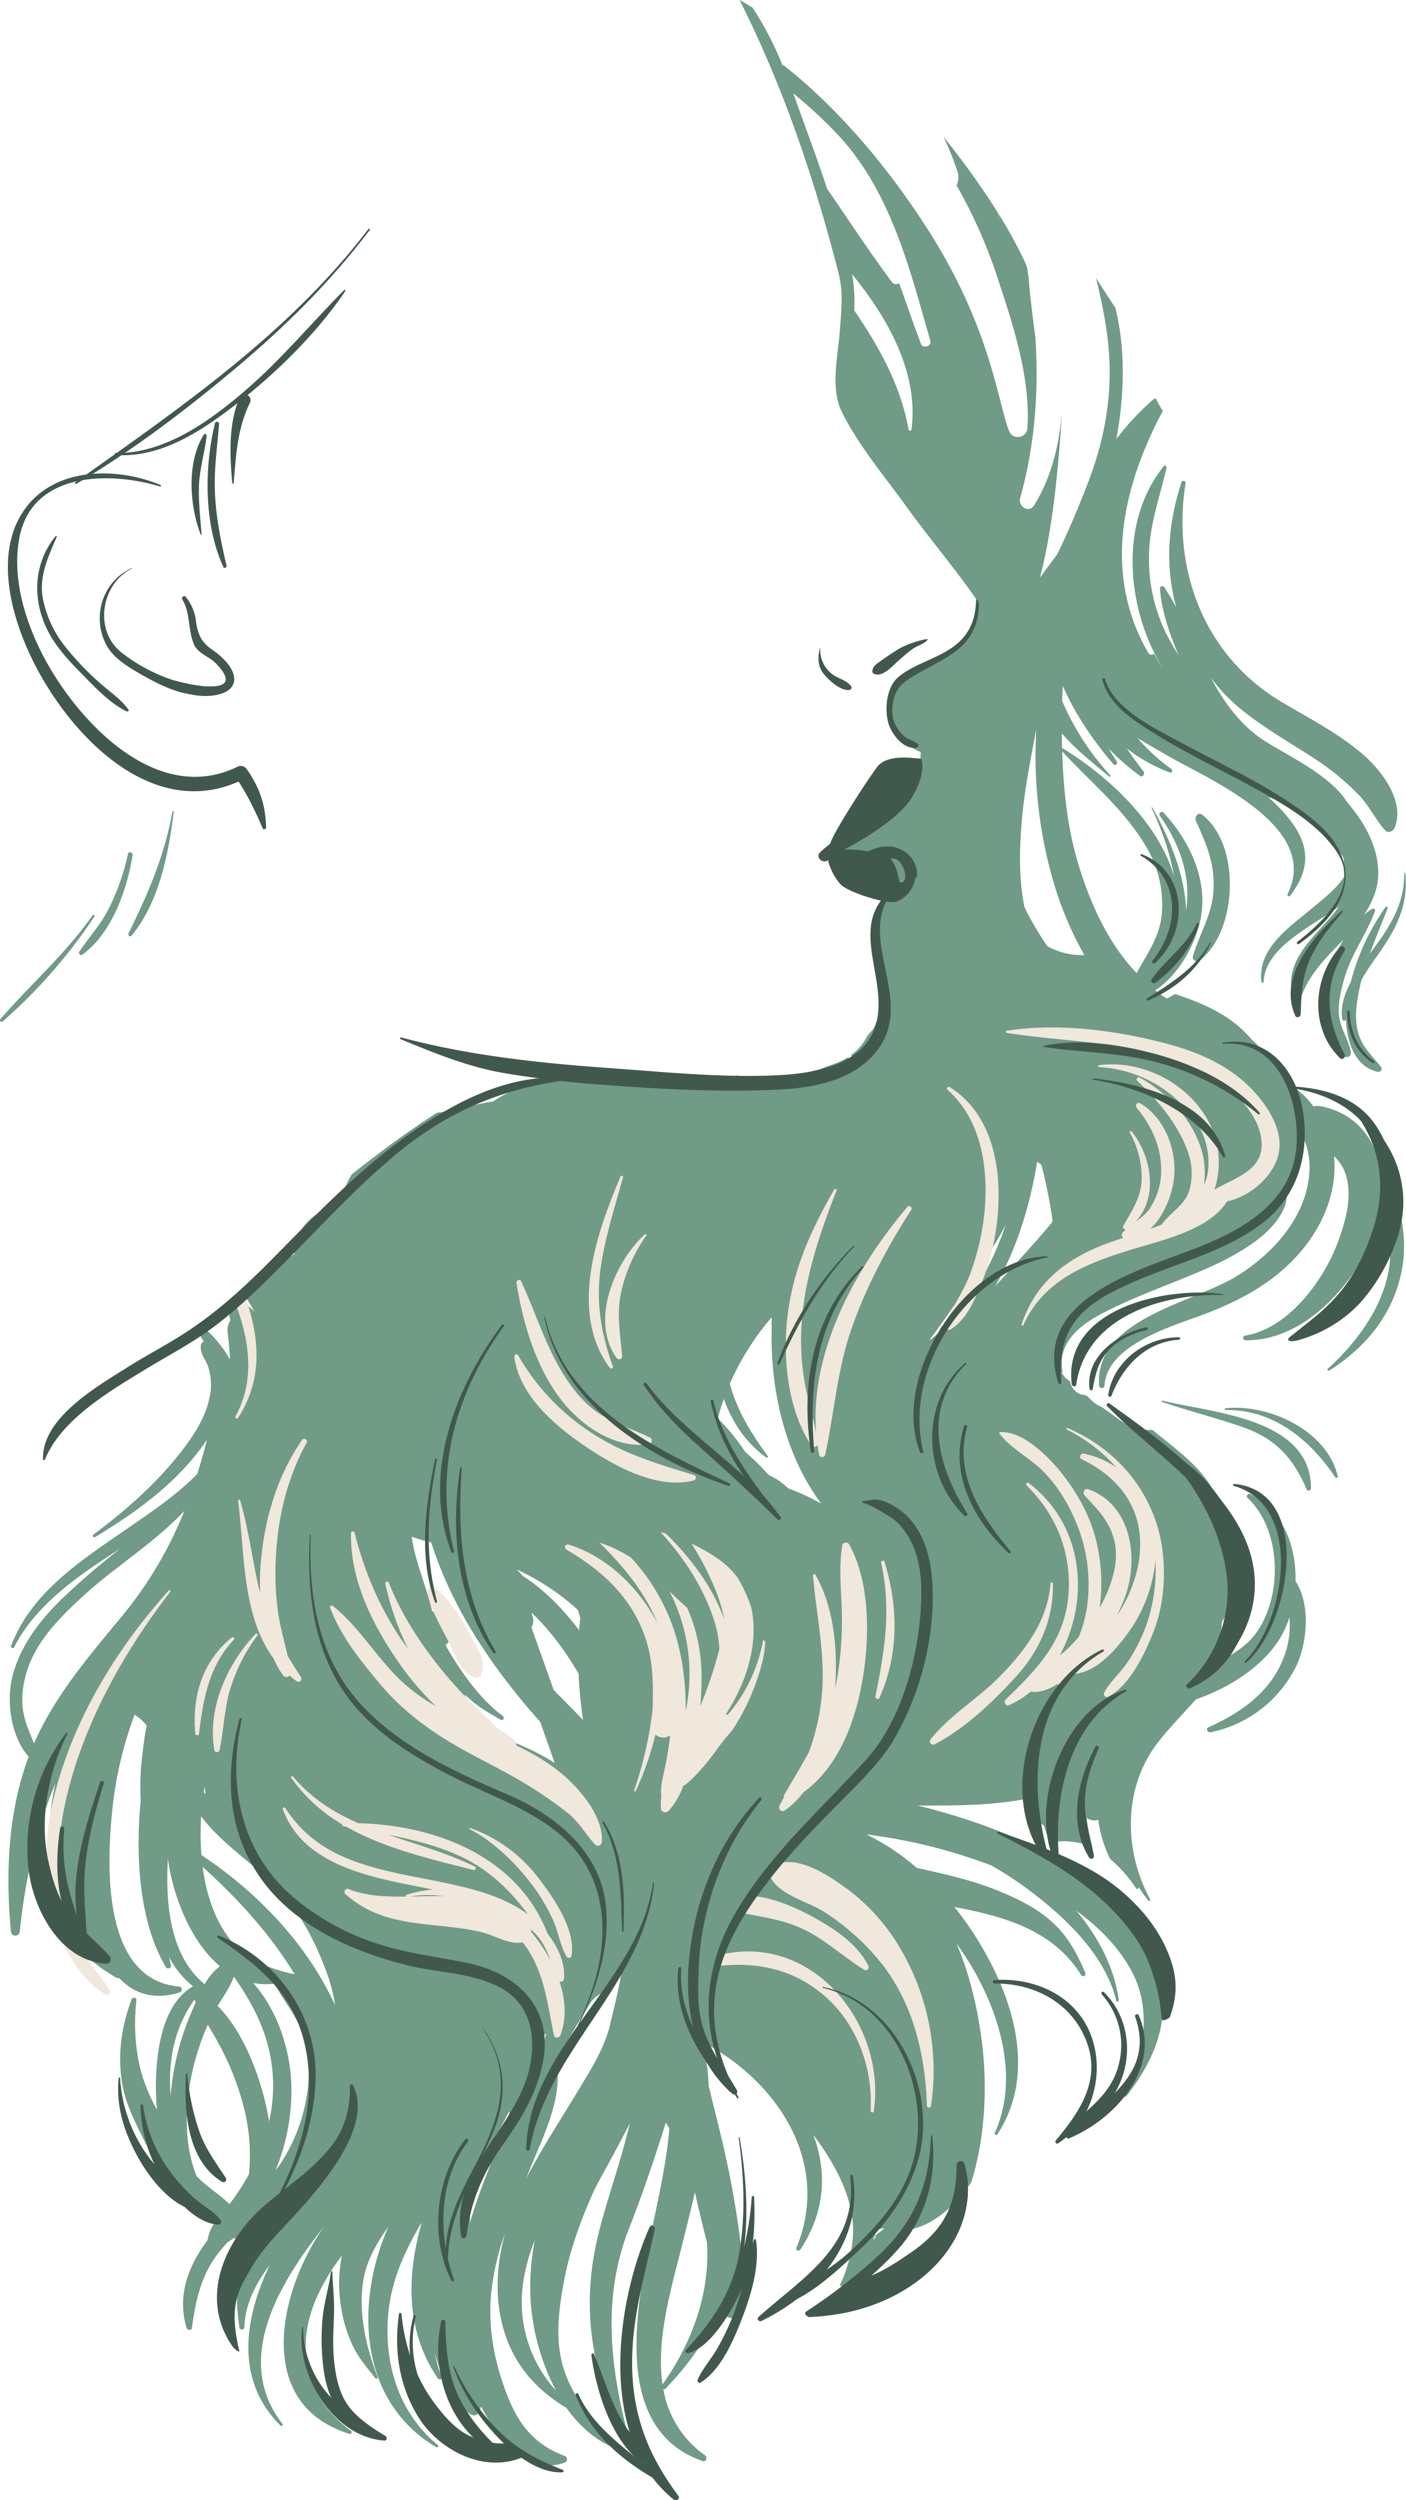 <svg xmlns="http://www.w3.org/2000/svg" width="607.63" height="1080" viewBox="0 0 607.63 1080"><g id="Слой_2" data-name="Слой 2"><g id="girl_61248647"><g id="girl_61248647-2" data-name="girl_61248647"><path d="M323.16 935.06c.13.0.15-.21.0-.21S323 935.06 323.16 935.06z" fill="#709b86"/><path d="M56.85 404.18c12-14.55 16-35.36 18.24-53.54.0-.32-.51-.4-.56-.08-3.45 19.16-10.48 35.3-19 52.62C55.18 404 56.22 404.94 56.85 404.18z" fill="#709b86"/><path d="M35.57 412.38c12.76-9.21 19.34-28.05 21.72-42.92.22-1.33-1.76-1.93-2-.57a97.64 97.64.0 0 1-8.51 24c-3.37 6.67-8.43 12-12.49 18.16C33.74 411.84 34.78 413 35.57 412.38z" fill="#709b86"/><path d="M40.8 395.9c.35-.52-.48-1-.83-.49C28.38 412 13.34 425 .19 440.19a.68.68.0 0 0 1 1A226.9 226.9.0 0 0 40.8 395.9z" fill="#709b86"/><path d="M521.14 577.81a.09.09.0 0 0 0 .18A.09.09.0 0 0 521.14 577.81z" fill="#709b86"/><path d="M515.56 413c-.55 1.92 1.71 2.82 3.05 1.77 16.37-12.82 17.71-50.1.88-62.88-1.75-1.33-3.39 1.12-2.68 2.68 4.78 10.5 8.33 18.64 7.59 30.49C523.76 395.29 518.3 403.48 515.56 413z" fill="#709b86"/><path d="M591.94 412.11c2.42-6.7 5.26-13.3 7.76-19.84.22-.57-.63-.84-.94-.39a98.33 98.33.0 0 0-15 32.35c-2.67 5-4.44 10.29-3.74 15.77a.9.9.0 0 0 1.68.43c.39 9.69 3.89 20.36 13.68 22.53a1.36 1.36.0 0 0 1.32-2.26c-4.23-5.3-8.35-8.67-10-15.66-1.51-6.61-.15-13.89 1.35-20.35.11-.49.25-1 .38-1.46 2.8-5.11 6.45-9.75 9.67-14.6 6.54-9.87 10.43-19.32 9.24-31.31.0-.29-.48-.3-.47.0.13 13.89-6.94 24-14.87 34.61z" fill="#709b86"/><path d="M502.41 605a.3.3.0 0 0-.16.57c11.54 3.94 23.39 6.88 34.88 10.9 14.28 5 21.76 13.35 27.6 26.92.41.94 1.84.42 1.84-.5C566.58 612.29 523.25 610.29 502.41 605z" fill="#709b86"/><path d="M529.68 608.28c-.49.05-.51.8.0.79 20.64-.32 36.4 12.76 47.36 29a.59.59.0 0 0 1.08-.45C573.44 617.81 548.36 606.39 529.68 608.28z" fill="#709b86"/><path d="M603.82 519.75a64.41 64.41.0 0 0-7.46-16.21c-2.7-12.23-10.6-22.56-25.23-25.66a7.77 7.77.0 0 0-3.5.07c-3.06-4.19-6.77-7.68-10.91-9.46-3.92-7.35-9.76-13.88-15.8-19.51-1.29-1.45-2.59-2.79-3.81-4-8-7.59-18.41-12-28.7-15.41l-.67-.21q-1.68 1.06-3.48 2a57.12 57.12.0 0 1-5-3.58C509.67 421 517 407.22 519 396.2c3-16.64-5.14-33.32-16.17-45.18-.79-.85-2.3.28-1.62 1.25 8.45 12.05 13.71 26.16 11.37 40.93-.43-15.65-7.76-32.41-14.64-44.45a.17.17.0 0 0-.29.16c4.41 9.53 8 19.4 9.73 29.75a58.36 58.36.0 0 0-2.87-8c-8.82-19.59-27.19-36.35-45.18-47.39a.57.57.0 0 0-.35-.07c0-.23.0-.46.0-.69-.05-1.9-.08-3.8-.11-5.72 6 6.92 13.28 12.6 20.45 18.63a.37.37.0 0 0 .52-.53 113.05 113.05.0 0 1-20.39-31.14c-.15-.34-.29-.68-.43-1 .08-2.12.19-4.25.34-6.37 5.39 12.35 13.13 23.54 21.84 33.76.69.81 2-.25 1.47-1.13-1.22-1.9-2.42-3.82-3.61-5.74a106.57 106.57.0 0 0 13.56 11.86c1.25.92 2.34-1 1.53-2-2.53-3.17-4.9-6.45-7.14-9.81a71.11 71.11.0 0 0 18.56 10.38c1 .35 1.38-1 .65-1.54a81 81 0 0 1-14.64-13.38c4.27 2.64 8.62 5.11 12.83 7.53 18.27 10.52 66.49 30.71 52.07 59.79a.69.69.0 0 0 1.19.7c7.73-10.24 8.86-19.67 1.26-30.64A64.34 64.34.0 0 0 548 344.31a25.8 25.8.0 0 0 6 1.35c4.66 3.85 9.37 8 14.68 11 2.83 4 7.18 7.19 10.12 11.07a25 25 0 0 1 1.91 3c0 .27.0.55.06.81.1 2.28-.11 4.75.18 7.07-3.37 5.36-9.08 9.68-13.64 13.51-9.7 8.14-24.12 17.49-22.13 32.08.07.55.89.38.92-.12.64-14.94 20.85-23.92 32.6-32.51-9.33 12.84-24.35 21.7-20 39.82a1.79 1.79.0 0 0 3.43.0c3.36-10.58 11.23-17.92 18.54-25.61a75.87 75.87.0 0 0-8.18 19.36c-2.6 9.64-3 28 9.1 31.42a1.8 1.8.0 0 0 2.19-2.18c-.91-4.85-3.76-9-4.8-13.88-1.26-5.89.48-12.19 2-17.83 2.91-10.46 9.6-19.08 13.26-29.14a.85.85.0 0 0-1.24-.95 29.13 29.13.0 0 0-3.54 2.59 37.7 37.7.0 0 0 5.15-10.72c3.3-11.41-1.74-23.79-8.43-32.9-1.24-1.69-2.62-3.45-4.1-5.22-2.82-4.51-7.5-8.63-12.68-12.31-1.11-.83-2.24-1.61-3.39-2.32-7.41-4.85-15.22-8.85-19.8-11.86C535.88 313 529 303.35 523.35 292.86A78.57 78.57.0 0 0 534.73 305c10.8 9.23 23.57 16.15 35.37 24A110.8 110.8.0 0 1 587 343.15c4.65 4.63 7.22 10.69 11.54 15.44 1.4 1.55 3.56.52 4.22-1.11 4.44-11-5.21-24-12.9-30.85C579.09 317 566 310.46 553.65 303.08c-32.94-19.67-47.26-56.7-41.3-94.18a.93.93.0 0 0-1.8-.5c-5.59 17.63-7.12 34.34-2.62 52.43.13.53.29 1.06.43 1.59-1.61-3-3.3-5.9-5.14-8.7-.52-.8-2-.57-1.92.52.68 9.75 4.2 19.64 8.05 28.84-1.92-3.06-3.72-6.19-5.36-9.43a72.66 72.66.0 0 1-7.42-33.73c.14-13.15 4.68-25.28 7.58-37.92.14-.62-.7-1.27-1.17-.68-16.06 20-16.47 48-8.19 71.21a94.94 94.94.0 0 0 7.72 16.22c-1.34-2.11-2.62-4.25-3.78-6.46a1.47 1.47.0 0 1-2.45-.24c-19.8-34-11.28-71.76 6.25-104.53a47.61 47.61.0 0 1-3-5.41 3.43 3.43.0 0 0-1.56.8 117.64 117.64.0 0 0-15.5 16.69c3.39-18.3 4.11-38.65-.49-56.72-.28-.43-.58-.85-.86-1.28-2.53-3.83-5-7.66-7.46-11.53 3.06 12.64 5.62 25.09 5.88 38.47.33 17.28-3.14 33.86-9.31 49.89-4.06 10.54-8.42 20.92-13.33 31-2.52 3.33-5 6.69-7.46 10.11 4.59-17.76 6.65-36.34 8.07-52q.86-9.44 1.36-18.82c-1.27 14.4-4.8 28.12-12 39.61-2.18 3.5-7 .4-6-3.16 6.41-22.79 8.12-46.32 6.58-69.76-.26-1-2.58-19.88-2.95-25.86-.26-1.58-.51-3.15-.79-4.73a202.77 202.77.0 0 0-12.31-22.68c.11.49.24.95.34 1.44s.13.74.2 1.11c-.23-1-.48-1.89-.71-2.83l-.5-.81a354 354 0 0 0-23-32v0a131.66 131.66.0 0 1 6 14.84 8.06 8.06.0 0 1-.35 6.17 215.8 215.8.0 0 1 17 37.76c6.89 20.77 15.22 45.18 13.59 67.33-.3 4-6.07 5-7.71 1.36-4.62-10.3-7.43-43.34-34.32-85.86s-53.61-64.8-62.59-71.89c-.37-.29-.76-.57-1.15-.86.07.29.15.58.21.87A144.56 144.56.0 0 0 325.27 3.34C323.4 2.2 321.53 1.07 319.62.0c18.92 37.5 32.46 77.69 42.88 118.38a45.27 45.27.0 0 1 1.2 11.55c0 1.37-.07 2.74-.13 4.12.0.11.0.22.0.34-.17 2.94-.43 5.88-.65 8.78-.8 10.83-4.16 24.47.88 34.71 7.15 14.51 18.52 27.89 27.95 41 9.22 12.8 20.6 26.25 29.61 39.15 1 1.5 1.85 4.84 1 6.78-.46 2.52-1 5-1.68 7.5-.07.09-.14.16-.2.25-1.58 2.58-8.32 8.66-21.14 15.6C388 294.29 384.59 299.9 385.66 312c-1.1 2.23 5.95 9.69 7.25 10.26a46.23 46.23.0 0 0 4.77 2.52 1.55 1.55.0 0 0 .23.08c-.24 3.62-.34 7.27-.38 10.92.0.07-.06.12-.11.2a30.52 30.52.0 0 1-2.54 3.65c1.16-1.48-1.12 1-1.2 1-1.1.94-2.14 1.87-3.19 2.86a10.22 10.22.0 0 0-3.38 7.1c-3.33 1.23-21.72 11.72-24.1 15.77-2.18 3.73 13.83-.36 17.19 2.39a25.19 25.19.0 0 0 4.08 2.57c0 .17.0.34.0.51A15.21 15.21.0 0 0 392 382.58a29.54 29.54.0 0 0-11.92 10.33 10 10 0 0 1 .73 1.73C378.07 399 379 406.45 379 410.8a3 3 0 0 0 2 3c0 1.69.05 3.4.18 5.19a8.91 8.91.0 0 0 2.64 5.47 50.13 50.13.0 0 1-5.24 17.34 9.79 9.79.0 0 1-2.78 4.49c-.31.41-.66.81-1 1.22a22.22 22.22.0 0 1-6.91 8.16c.1.49.19 1 .3 1.46-.65-.13-1.32-.22-2-.29a25.4 25.4.0 0 1-3.84 2 49.63 49.63.0 0 1-5.17 1.82 27.73 27.73.0 0 1-6 2c-8 3.08-16.61 4.13-25.48 4.42a9.7 9.7.0 0 1-7.17-2.63 54 54 0 0 0-8.44 4.37 22 22 0 0 0-8.83 2c-7.92-4.2-17.61-5.82-26.14-7.25-12.9-2.16-27.24-.4-39.84 2.7a72 72 0 0 0-22.27 9.53c-8 1.21-16.14 3.76-24.28 4.89C180.34 486.17 172 491.93 164 498c-4 3-8 6.1-11.92 9.18a30.57 30.57.0 0 0-4.55 12.68l-.59.82c-10.31 1.78-19.27 8.8-19.64 20.89-7.64 5.56-15.14 11.3-22.64 17a36 36 0 0 1 5.17 8c-.5-.52-1-1.06-1.52-1.55-3.5-3.15-10.9-.14-8.75 5.1.0.06.0.13.08.19a6.93 6.93.0 0 0-1.24 5.25c.48 3.93.8 7.83 1 11.71a50.9 50.9.0 0 0-9.34-12c-1.57-1.55-4.29.46-3.09 2.38.38.61.73 1.22 1.06 1.84a2 2 0 0 0-1.23 1.73c-.41 3.47 1.93 5.81 3.1 9a25.06 25.06.0 0 1 .64 13.52C88.76 612.7 83.08 621 77.6 627.93 67.15 641.21 54 652.74 40.44 662.81c-.66.49-.08 1.57.66 1.13 16.63-10 33.1-21.82 45-37.36 1.14-1.5 2.25-3.07 3.32-4.67-1.25 5.18-2.73 10.16-4.15 14.74-9.16 9.4-20.38 16.78-31.13 24.22C34.74 674.28 13.38 688 4.77 711.05c-.28.75.92 1.25 1.28.55 9.65-18.82 28.14-31.25 46.05-42.75a324.84 324.84.0 0 0-25.35 21.77c-9.52 9.3-18 20.29-21.35 33.38-2.74 10.75-.79 26 7 34.82-9 23.86-10 50.46-7.69 75.5a1.92 1.92.0 0 0 3.83.0c2.28-21.8 6.9-43.68 15.4-63.94-.3 1.39-.6 2.79-.85 4.19-2.77 15.31-2.58 30.79 1.6 45.82a72.92 72.92.0 0 0 8.72 19.26c4.35 6.91 10.05 10.39 16.69 14.56a1.69 1.69.0 0 0 1.37.19c6.27 6.65 14.75 9.72 26.16 6.26a1.31 1.31.0 0 0-.35-2.57c-32.85-3-31.17-51.33-28.91-74.67a165 165 0 0 1 9.8-42.73 19.35 19.35.0 0 1 5.21 4.65c-1 4.83-1.49 9.68-2 13.8a102.08 102.08.0 0 0-.55 18.25c-2.22 22.92-1.18 52.08 10.88 72.34a1.18 1.18.0 0 0 2.14-.9c-.26-1.22-.54-2.44-.83-3.65A38.33 38.33.0 0 0 83.43 858c-12.37 7.08-15.31 25.05-15.94 38a111.69 111.69.0 0 0 .34 15.3 80.93 80.93.0 0 1-5.69-12.65c-3.73-11.1-4.42-23.11-3.2-34.68.14-1.29-1.72-1.35-2.11-.29-4.19 11.48-5.95 22.73-4.25 34.89 1.48 10.6 6.49 19.35 11.12 28.76 5.41 11 15.35 29.88 29.28 32.56a16.67 16.67.0 0 0-3.25 7.69c-8.28 11.08-13.34 24-9.07 38 .31 1 2.12 1.23 2.28.0 1.69-12.36 4-23.15 12-33.1 1.09-1.34 2.23-2.63 3.4-3.89a21.31 21.31.0 0 0 2.66-1.9 2.13 2.13.0 0 0 2.19.26 18.56 18.56.0 0 0 5.69-4.08 5.9 5.9.0 0 0 1.73.0 26.53 26.53.0 0 0 5.62-1.66c-.55.69-1.12 1.38-1.66 2.09a70.08 70.08.0 0 0-10.43 19.8c-2.64 7.72-1.7 14.36-.66 22.2a1.08 1.08.0 0 0 2.15.0c.24-9.94 4.9-18.92 11-27-11.16 23-15.15 49.93 4.6 69.44.53.52 1.22-.24.79-.8-21.28-27.41-1.71-60.41 17.9-85-.43.64-.87 1.27-1.3 1.9-18.47 27.78-28.3 74.87 12.44 87.48.86.27 1.22-.89.58-1.36-19.45-14.15-24.3-35.47-14.93-57.23a92.25 92.25.0 0 1 11.08-18.46 60.27 60.27.0 0 0-.65 20.55 62.6 62.6.0 0 0 4.9 17.58c2.78 6 6.21 9.83 10.22 14.95.34.44 1.13.0.94-.55-5.13-13.22-8.78-29.35-5.87-43.43 1.68-8.1 5.89-15 10.57-21.65-14.52 32.85-13 75.51 20.68 95.35.54.32 1.19-.47.68-.88-17-13.89-23.37-35.28-21.47-56.59 1.31-14.71 7.23-27.44 14.47-39.63-6.48 22.88-7.12 46.77 7 67.43.53.78 2 .31 1.62-.68a66 66 0 0 1-3.07-10.41c.64 2 1.27 3.91 1.88 5.73a5.17 5.17.0 0 0 2.32 2.93c.41.69.84 1.36 1.28 2 2 6.1 4.88 13.11 10.47 16.08a2.19 2.19.0 0 0 2.94-.77 15.58 15.58.0 0 0 1.26-2.75c1.32 2.55 2.71 5 4.22 7.39 6.32 9.77 18.95 21.86 31.81 16.8a1.51 1.51.0 0 0 0-2.89c-13.45-5.08-20.17-13.94-25.23-27.34-5.14-13.62-7.74-27.38-6.58-41.94a111.43 111.43.0 0 1 6.06-26.93c-2.91 10.86-4.08 22.14-2.45 33.06 2.88 19.28 13.09 32.88 29 42.42 5 7 11.19 12.83 18.67 16.39a1.22 1.22.0 0 0 1.47-1.91c-9.38-10.4-17.93-19.13-21.79-33-3.37-12.16-1.5-25.34.85-37.49s6.79-24.45 11.82-35.8c.3-.7.52-1.2.69-1.58l.1-.2c.43-.9.89-1.78 1.35-2.66 1.32-2.54 2.7-5.06 4.08-7.57 3.48-6.39 6.92-12.79 10.26-19.24l-2.07 7.85c-3.54 13.37-8.21 26.49-11.55 39.9-7.82 31.39-3.32 60.34 11.56 88.81.42.81 1.67.24 1.45-.62-8-30.53-11.62-60.61.32-90.81 5.79-14.65 10.8-29.65 15.56-44.66.06-.22.13-.44.2-.65.51.83 1 1.66 1.53 2.5l-.24 2.51c-1.91 19.22-7.13 38-10.42 57-5.06 29.26-10 72.06 25 84.18 1.56.54 2.21-1.64 1.05-2.48a43.79 43.79.0 0 1-18-28.59 1 1 0 0 0 1-.25c10.57-11.05 19.33-23.45 24.67-37a8.39 8.39.0 0 1 .87 3.79c-.27 2.36 3.23 3.71 4.71 2 3.7-4.4 3-11.76 3-17-.08-11.87-2-23.71-4-35.37-2.18-12.58-5.15-25.1-8.29-37.48-.78-3.07-1.52-6.38-2.4-9.69a78.84 78.84.0 0 0-2-15.84 8.42 8.42.0 0 0 2 .7 10.6 10.6.0 0 1 .3-2.2c30.78 17.41 52.43 51.66 37.61 87.38-.43 1 1.16 1.56 1.71.72 11-16.61 11.52-33.9 5.63-49.62 1.79 2.41 3.52 4.85 5.16 7.38 7.25 11.16 13.06 24.18 11.86 37.82a57.71 57.71.0 0 1-5.59 19.81 2 2 0 0 0 2.16.24C372 983.62 379.23 976.66 385 969a2.57 2.57.0 0 0 2.25-1.48c.75-1.35 1.52-2.68 2.29-4 12.26-.57 23-10.28 30.2-20.86 6.31-19.93 7-43 4.44-61.88-1.85-13.86-5.16-28.14-10.81-41.26 16.23 22.23 28.59 55 16.58 81.68a.65.65.0 0 0 1.13.66c17.66-27.06 6.22-60.82-9.76-85.8a142.62 142.62.0 0 0-8.84-12.32c21.61 4.06 42.67 10 54.75 29.36a1 1 0 0 0 1.78-1c-3.61-8.36-7.4-15.61-14.22-21.79s-14.91-10.1-23.25-13.53c-11.37-4.68-23.43-7.27-35.42-10a97.41 97.41.0 0 0-21.7-14.39 233.37 233.37.0 0 1 54 13.4 142.89 142.89.0 0 1 13.47 8.61c16.59 11.9 35.59 29.23 40.52 49.8.17.73 1.18.4 1.08-.29-2-14.41-9-27.44-18.34-38.57 9.88 7.21 18.67 16 24.31 26.9 8.54 16.47 4.7 36.87-3.58 52.56-.28.54.48 1.2.89.68 11.67-15 18.72-31.06 14.67-50.24-3.94-18.66-17.86-32.94-32.56-44-17.16-12.91-38.09-21.52-58.54-27.61-4.47-1.33-9.11-2.6-13.84-3.74 16.76.06 33.5.11 50-3.47a40.43 40.43.0 0 0 2.07 9.16 5.11 5.11.0 0 0 2.61 3 64.35 64.35.0 0 0 2.58 7.32 31.18 31.18.0 0 1 18.32 2 64.21 64.21.0 0 1-2.43-12.64 5.92 5.92.0 0 0 5 .84 54.49 54.49.0 0 0 5.08 16.8A62.56 62.56.0 0 1 491.22 816a1 1 0 0 0 .89-.86c1.3 2 2.7 4 4.19 5.83.35.43 1-.12.74-.57-11.59-21.39-11.68-48.71 3.65-68.08 5-6.38 10.76-12.17 16.12-18.27 15.41-5.26 31.13-15.64 37.86-29.1a46.82 46.82.0 0 0 2.57-6.27 38.48 38.48.0 0 1-3.78 20.36c-6.19 13.16-18.35 21.34-31.21 27.07-1.3.57-.33 2.41.91 2.17a53.22 53.22.0 0 0 36.73-28c5-10 6.75-26.9.0-37.31.36-15.32-5.64-30.79-19.46-37.57-1-.49-2.13.78-1.25 1.62 14.62 13.82 15.15 41.68 4.09 57.78-3.71 5.4-9 8.93-14.77 12a11.07 11.07.0 0 0 .23-5.14c.16-.44.34-.86.49-1.3a6.41 6.41.0 0 0-1.94-2.16 57.55 57.55.0 0 0 .76-7.5 39.46 39.46.0 0 0 5.78-21 86.9 86.9.0 0 0-1.59-12.76A61.76 61.76.0 0 0 528 655.2a57.29 57.29.0 0 0-1.08-6c-5.26-13.71-16.12-21.13-28.92-31.58a20 20 0 0 1-7.35-.8c-5.19-1.59-9-5.35-13.44-8.3-.34-.22-.65-.48-1-.72a13 13 0 0 1-5.26-3.8c1 1.33-.06.11-1.05-1a3.37 3.37.0 0 1-.7-.23c-.18-.09-.33-.15-.48-.21a5.66 5.66.0 0 1-1.76-.34 6.86 6.86.0 0 1-4-3.84c-.23-.62-.43-1.25-.61-1.88a6.89 6.89.0 0 1-2.37-1.89c-.46-.59-.85-1.17-1.22-1.75a.44.44.0 0 0 .42-.55c-2.19-11.36 6.48-19.19 15.56-24.1 11.58-6.27 24-10.91 36.18-15.84 11.38-4.61 22.87-9.5 32.7-17 5.36-4.09 13.61-12.58 12.24-20.24.21-1.38.4-2.77.54-4.14 5.22-5.36 6.43-12.93 6-20.46a8.72 8.72.0 0 0 .69.66c2.9 5.85 3.4 12.72 2.36 19.11-2.84 17.51-16.17 31.69-30.67 40.75C516.16 562.72 473 569.59 475 598.42a1.17 1.17.0 0 0 2.34.0c1-16.84 27.37-25 40.17-29.66 16-5.83 30.6-13 42.43-25.66 10.92-11.63 18.23-27.52 16.56-43.68h0a18.5 18.5.0 0 1 5.47 9.3c2.33 8.8-.56 19-3.55 27.22-6.08 16.81-21.49 38-40.41 41-1.18.18-.85 2 .27 2 24 .24 43.77-20.95 53.65-41a55.41 55.41.0 0 0 5.28-18.66 56.48 56.48.0 0 1 3.54 24.29c-1.15 18.59-13.6 35.63-26.92 47.7-.42.37.13 1.07.6.77 16.71-10.55 28.59-25.62 31.75-45.44A59.44 59.44.0 0 0 603.82 519.75zM393.93 185.45a.66.66.0 0 1-1.3.05c-3.32-18.9-12.64-35.59-23.46-51.43a66.51 66.51.0 0 0-.92-15.61C384.21 138 397 161.43 393.93 185.45zM398 148.52c-3.23-8.59-6.25-17.43-9.44-26.22a2.16 2.16.0 0 1-3-.35c-9.83-13.09-18.76-26.89-28.09-40.37q-4-12-8.35-23.85c-2.05-5.59-4.12-11.49-6.33-17.45a207.3 207.3.0 0 1 19.65 18.28c22.65 24.55 30.65 57.42 39.63 88.66C402.75 149.55 398.87 150.77 398 148.52zM88.39 771.9a23.4 23.4.0 0 1 .43 3.15c-.26-.3-.52-.59-.77-.9C88.16 773.4 88.26 772.65 88.39 771.9zM52.26 698.64c-14.36 17.41-28.49 33.8-37.57 54.45-1.6-4-3.39-7.91-4.34-12.19-1.46-6.62-.56-13.45 1.55-19.81 4.34-13.14 15.16-23.68 25.18-32.71 13.29-12 30.05-22.31 42.61-35.78A171.47 171.47.0 0 1 52.26 698.64zM72.59 802.55c0 .13.0.27.0.4 2.05 15.63 9.63 35.61 22.45 46.37a25.35 25.35.0 0 0-6.59 7.76C73.53 845 71.38 822.43 72.59 802.55zm15 3.87c15.17 13.66 29.16 29 39.76 46.41-11.84-2.57-22.36-6.89-29.54-17.27C91.92 827 88.93 816.73 87.59 806.42zm-13.36 94c-.2 1.62-.34 3.25-.46 4.87-.13-1.57-.22-3.17-.26-4.79-.3-13.72 2.84-26 10.54-36.78.17.4.36.8.54 1.2-.6 1.36-1.16 2.67-1.68 3.87A114 114 0 0 0 74.23 900.38zm33.42 38.09-.09.7a107.88 107.88.0 0 1-8.36 12.88c-4.34-4.26-10-7.59-14.21-12.1-5.18-12.6-5.06-27.54-2.76-40.71A108.09 108.09.0 0 1 89.8 874.6c1.36 2.28 2.74 4.56 4 6.89a118 118 0 0 1 11.61 28.94A82.77 82.77.0 0 1 107.65 938.47zm10.32-35a67.24 67.24.0 0 1-1.69 12.87c-.19-1.25-.4-2.43-.61-3.52-2.79-14.48-9.83-34.65-21.62-46.41 2.53-4.1 5.46-8.25 7-12.65C111.55 868.76 118.59 883.87 118 903.45zm14.24 3.89a75.09 75.09.0 0 1-10.51 26.44 42.33 42.33.0 0 1-2.64 3.68 90.4 90.4.0 0 0 6.88-34c.16-16.1-5.37-34.49-16.55-47a29.25 29.25.0 0 0 9.25.36c4.25 7.92 10 14.19 12.62 23.1A58.58 58.58.0 0 1 132.21 907.34zM87.06 801.29c-.09-1.11-.17-2.21-.23-3.3a118.15 118.15.0 0 1 .1-13.44c9.58 12.94 25.59 22.29 35.7 34.06 8.44 9.83 14.71 22.56 19 34.66a71.09 71.09.0 0 1 3.18 12.88C132.6 839.57 111.26 817.41 87.06 801.29zm139.12-38.88a98.72 98.72.0 0 1-17.08-13.28c10.52 6.48 22.84 10 32.54 17.93l.46 1.29a10.87 10.87.0 0 1-2.61 1.54C234.93 767.59 230.5 765 226.18 762.41zM236 878.73q-.71 2.7-1.56 5.34h-.51s0-.08.0-.13q.92-2.73 1.64-5.5C235.68 878.55 235.82 878.65 236 878.73zm3.26-148.81q-4.81-13.49-9.6-27a5.36 5.36.0 0 0 .63-4.24c-.2-.71-.43-1.41-.65-2.12 8 7.46 14.68 16.74 20.4 26.34a200.65 200.65.0 0 0 1.92 20C247.51 738.33 243.21 734 239.23 729.92zm-10-49a101 101 0 0 1 20.53 14.54c.32 1.19.68 2.38 1 3.57-.2 1.71-.38 3.42-.52 5.13-7-9.23-15.06-17.49-24.34-23.44-.88-1-1.76-1.93-2.67-2.86C225.31 678.85 227.31 679.87 229.26 680.92zm-36 31c-.23-.4-.44-.82-.68-1.23a15.08 15.08.0 0 1 6.63-4.5 139.41 139.41.0 0 0-12.48-10.34c-2.17-9.42-6.25-18.92-8.11-28.06-.27-1.34-.49-2.66-.7-4h.09a71.3 71.3.0 0 0 8.36 2.5c9.14 28.79 26.76 54.72 47.09 77.47q3.15 8.9 6.27 17.81c-9.77-6.53-21.24-10-31.72-15.46a5.36 5.36.0 0 0 0-1.55l.16.07-.17-.18a5.73 5.73.0 0 0-1.45-3c-1.18-1.32-2.36-2.68-3.52-4.06-.71-1.86-1.45-3.71-2.2-5.55 4.76 4.92 9.65 7.6 15.54 11 1.07.61 1.9-.92.94-1.62C207.52 734.08 199.27 722.19 193.25 711.89zM220 913.16c-3.36 10.17-7.42 20.11-11.23 30.12-2.11 5.57-4 11.19-5.7 16.87.12-2.61.23-5.23.3-7.87a5 5 0 0 0-3.33-4.84c5.38-10.56 12.11-20.45 17.64-30.94q1.15-2.19 2.28-4.43c0 .23.13.45.17.68S220.05 913 220 913.16zm6.05 73.11a80.4 80.4.0 0 1 5.07-18.61 104.34 104.34.0 0 0-1.81 25.92 97.13 97.13.0 0 0 11 39.08A56.88 56.88.0 0 1 226.05 986.27zm37.58-111.62c-2.44 10.3-8.74 20.07-14.15 29-6.71 11.12-13.8 22-20 33.43q-1.15 2.11-2.25 4.31c.5-1.23 1-2.46 1.48-3.68 5.31-13.33 15.26-32.36 11.47-47.38q7-12.33 14.48-24.41a12.22 12.22.0 0 1 8.43-5.88 70 70 0 0 0 5.48-8C267.32 859.77 265.32 867.49 263.63 874.65zm41.89 94c1.44 21.86-6.49 43.45-19.18 61.27-3-20 4.22-43 8.94-62.21 1.7-6.89 3.45-13.81 5.05-20.76.13.59.27 1.17.4 1.76C302.22 955.36 303.84 962 305.52 968.63zm35.19-325.7a32.45 32.45.0 0 0-3.3-2.79 25.9 25.9.0 0 0-5.19-3A106 106 0 0 0 322 627.1a86.81 86.81.0 0 0-11.78-14.41c.73-2.87 1.63-5.66 2.6-8.41 3.58 10.05 9.6 19 18.36 25.31.37.27.91-.27.64-.64-7.48-10.19-13.43-20-16.4-31.31A115.45 115.45.0 0 1 333.5 569c-.06 1.56-.05 3.13.0 4.7-.72 26.52 5.76 54.75 21.38 75.8A92.5 92.5.0 0 0 340.71 642.93zM379 962.79h.07a8.61 8.61.0 0 0 3.11-.41l-.75.84c-.85.65-1.71 1.3-2.6 1.93a1.1 1.1.0 0 0-.4 1.31c-.36.37-.71.75-1.08 1.12A41.6 41.6.0 0 0 379 962.79zm30.22-390.65a3.12 3.12.0 0 0-3.21 3.19c-1.29 1.19-2.63 2.33-4 3.43l-.16-.15c6.31-8.47 13.46-18.62 20.1-29.48 1.24-1.68 2.44-3.35 3.56-5a146.93 146.93.0 0 0 9.11-15c-5.53 16.28-13.75 31.3-25.29 43zm45.47-44.24c-1 1.28-2.08 2.56-3.16 3.82-6.91 8.1-14.33 15.88-21.41 23.89 9.27-16.14 15.06-34.91 18.1-53.78.63.42 1.25.85 1.85 1.3a230.14 230.14.0 0 1 4.82 24.06C454.77 527.43 454.71 527.67 454.64 527.9zm1.78 56.57a24.77 24.77.0 0 0 1.27 6.39A14 14 0 0 1 456.42 584.47zm-3.9-175.82a146.65 146.65.0 0 1-9-15.08c-.29-.58-.55-1.17-.82-1.75-2.65-12.94-2.19-26.51-.94-39.57 1.19-12.53 3.72-24.83 6-37.15-.07 1.68-.13 3.35-.18 5A194.28 194.28.0 0 0 455 380a149.93 149.93.0 0 0 13.61 32.55A30.69 30.69.0 0 1 452.52 408.65zm38.07 11.09c-12.12-13-19.73-30.13-24.75-46.93-4.68-15.63-6.32-32-6.83-48.25 12.85 13.94 27.92 26 37.2 42.82a48.32 48.32.0 0 1 5.86 27.07c-.75 10-6.38 17.58-10.92 25.88C491 420.13 490.77 419.94 490.59 419.74z" fill="#709b86"/><path d="M502.47 670.33c-2.8-24.18-18.84-44-41-53.43-.43-.19-.81.42-.37.64a71.39 71.39.0 0 1 21.35 16.31 38.4 38.4.0 0 0-14-5.93c-1.38-.29-2.41 1.72-1 2.39 18 8.68 27.77 23.63 24.76 43.89a59.33 59.33.0 0 1-9.6 23.81 81.31 81.31.0 0 0 3.42-7.75c6.33-16.66 3.18-40.28-15.79-47-1.58-.56-2.55 1.57-1.54 2.66 5.78 6.25 10.92 11.19 12.92 19.79s-.9 17.68-4.53 25.26c-.56 1.18-1.18 2.34-1.83 3.48a78.22 78.22.0 0 0-1.82-30.1c-2.88-10.87-8.62-20.8-15.77-29.4-5.62-6.75-16-16.86-25.46-16.36-.25.0-.5.31-.32.56 4.83 6.56 13.27 10.61 19.05 16.51 7.69 7.84 13 17.76 16.38 28.14a69.19 69.19.0 0 1 2.38 30.76 54.34 54.34.0 0 1-3.5 12.52q-2.37 2.7-4.91 5.2A30.68 30.68.0 0 1 458 715a65.22 65.22.0 0 0 7.51-23.88c2-19.82-5-38.37-21-50.58-.64-.5-1.4.55-.85 1.1 12.94 12.71 19.52 29.27 18.07 47.39-1.59 19.8-13.72 32.16-27.14 45.11-1 .94.0 3 1.41 2.42a37.48 37.48.0 0 0 9.45-5.87c3.88.61 7.85-.92 11.56-3.31a1.18 1.18.0 0 0 1.65.06 41.12 41.12.0 0 0 4.61-4.63 2.75 2.75.0 0 0 1.4.19c9.72-1 17.86-10.77 23.27-18.23a63.59 63.59.0 0 0 11.3-29.62c0-.43.0-.85.09-1.27a72.3 72.3.0 0 1-3.72 27.44 71.56 71.56.0 0 1-8 16.17c-3.09 4.82-7.65 8.61-10.41 13.59a1.32 1.32.0 0 0 1.79 1.79c9.18-4.84 15.2-17.53 19-26.69C502.63 694.92 503.86 682.36 502.47 670.33z" fill="#f0e7dd"/><path d="M454 683.89c-1.14 16-10.85 28.9-21.67 40-9.43 9.68-21.69 16.78-30.09 27.37a1.41 1.41.0 0 0 1.7 2.2c13.22-6.91 25.25-18.37 35.22-29.32 10.3-11.31 16.19-24.92 15.87-40.27a.52.52.0 0 0-1 0z" fill="#f0e7dd"/><path d="M278.66 533.16c-12.91 11.94-23.8 37-12.23 53.38.68 1 2.55.76 2.44-.66-.74-9.28-2.4-17.5-.61-26.87a67.88 67.88.0 0 1 11.06-25.34c.28-.41-.32-.82-.66-.51z" fill="#f0e7dd"/><path d="M268.22 508.1c-10.41 24.42-22.46 58.64-4.73 82.72.47.63 1.68.28 1.37-.58-5.14-14.47-7.45-27.79-5.2-43.12 1.91-13 6.13-25.9 9.58-38.59.16-.59-.77-1-1-.43z" fill="#f0e7dd"/><path d="M360.53 513.8C350.7 531 343 547.64 340.46 567.5c-2.35 18.16-.24 41.19 10.1 56.77a1.55 1.55.0 0 0 2.82-1.19c-1.24-9-4.25-17.78-5.77-26.79a108.86 108.86.0 0 1-.81-28.79c1.77-18 8.15-36.52 14.75-53.27.24-.6-.72-1-1-.43z" fill="#f0e7dd"/><path d="M392.16 521.3c-24 28.27-45.82 68.67-38.15 107.11a1.36 1.36.0 0 0 2.61.0c3.87-17.86 5.12-35.87 11-53.34 6.18-18.27 15.75-36.29 26.19-52.47.66-1-.89-2.24-1.69-1.3z" fill="#f0e7dd"/><path d="M241.78 855.85a1.29 1.29.0 0 0 1.93-1c.7-6.68-2.55-13.82-7.06-19.62-12.84-33.08-48-46.86-81.81-47.7-10.48-4.59-20.21-10.62-28.26-20.2-.34-.4-1 .13-.74.57a70.08 70.08.0 0 0 22 20.1.59.59.0 0 0 .43.81l1.47.29c16.66 9.45 36.63 14 54.9 18.65.85.21 1.45-1 .61-1.46-12-5.89-24.93-9.42-37.37-13.72 10.69 2.12 21.27 4.68 31.23 9.35 12.21 5.71 21.38 14.61 29.07 25-9.93-7.3-22-10.6-33.84-13.19C168 808 139.16 806 123.35 781c-.35-.56-1.35-.2-1.11.47 8.4 23.42 36.05 29 57.62 33.29l7.19 1.42a52.92 52.92.0 0 0-11.35 2.29.44.44.0 0 0-.17.76c-8.68.12-17.3-.21-25-3.28-1.23-.49-2.22 1.35-1.28 2.18 10.64 9.51 22.43 11.77 36.3 13.26 7.51.81 15 1.47 22.42 3.18 5.69 1.33 12 5.63 17.95 4.42 9.18 11.82 10.48 25.67 13.46 40.14.32 1.53 2.34 1.23 2.8.0C245 871.72 244.35 863.6 241.78 855.85zM229.5 833.37c1 1 2.05 2.08 3 3.21 2.61 3.09 4 6.61 5.36 10.18a71.63 71.63.0 0 0-8.22-12.19A9.37 9.37.0 0 0 229.5 833.37zm-52.45-14.14a49.77 49.77.0 0 1 15-.15C187.14 818.93 182.1 819.13 177.05 819.23z" fill="#f0e7dd"/><path d="M203 790.12c11 5.76 20.42 15.27 27.79 25.13a81.56 81.56.0 0 1 8 13.68c2.52 5.25 3.16 11.22 6.05 16.24a1.18 1.18.0 0 0 2.14-.28c1.94-11.41-7.82-25.28-14.36-33.8a63.82 63.82.0 0 0-29.43-21.48.28.28.0 0 0-.22.51z" fill="#f0e7dd"/><path d="M364 667.5c-1.44 8.65-.63 17.71-.26 26.44a150.9 150.9.0 0 1-1.67 29.27c-3 19.74-13.43 35.17-23.14 52.07a1.83 1.83.0 0 0 2.49 2.49c18.33-9.45 27-29.85 30.78-49.16 3.71-18.73 4.32-44.32-5.21-61.5-.65-1.16-2.75-1-3 .39z" fill="#f0e7dd"/><path d="M351.34 680.47c1.38 16.35 4.94 32 4.07 48.54a97 97 0 0 1-5.14 25.9c-3.11 9.26-9.15 16.47-13.38 25.07-.63 1.29.72 3 2.11 2.11 13.72-9.08 19.42-30.27 21.24-45.62 2.15-18.22 1.49-40-7.86-56.28-.26-.46-1.09-.29-1 .28z" fill="#f0e7dd"/><path d="M380.81 675c4.42 20.31 1.55 37.66-2.46 57.68-.2 1 1.25 1.74 1.71.71 8.46-18.74 8.17-39.4 2.19-58.79a.75.75.0 0 0-1.44.4z" fill="#f0e7dd"/><path d="M223.22 554.25c2.59 16.12 7.32 32.63 16.37 46.37 8.53 13 24.14 25.2 40.51 23.32 1.4-.17 2.38-2.2.8-3-6.83-3.34-14-5.51-20.57-9.46-7.14-4.29-12.54-10.93-16.89-17.91-7.83-12.56-12-26.85-18.25-40.19-.56-1.19-2.15-.27-2 .83z" fill="#f0e7dd"/><path d="M222.26 586.12c2.27 16.75 17.45 29.62 30.59 38.55 12.66 8.61 31.28 18.9 47 14.8a1.22 1.22.0 0 0 0-2.34c-14.59-4.51-28.52-8.49-41.7-16.64a97.92 97.92.0 0 1-34.22-35.06c-.53-.95-1.74-.24-1.62.69z" fill="#f0e7dd"/><path d="M193.84 709.16c2.8 5.52 5.14 13.56 11.64 15.46a2 2 0 0 0 2.32-.94c2.67-6.13-1.5-11.79-4.41-17.18-3.92-7.26-8.88-15.33-15.32-20.61a2 2 0 0 0-3.36 2C186.21 695.36 190.41 702.39 193.84 709.16z" fill="#f0e7dd"/><path d="M245.1 768.2c-6.44-6-14.17-10.42-22.09-14.36a1.91 1.91.0 0 0-.59-2 55.37 55.37.0 0 0-7.92-5.6 72.9 72.9.0 0 0-6.35-6.32c-5.26-5.07-10.3-10.33-15-15.89-10-11.78-19.42-25.88-25.08-40.33a.79.79.0 0 0-1.53.42 119.12 119.12.0 0 0 9.89 28.22c-11.08-14.9-18.72-32.34-23.18-50.3a.8.8.0 0 0-1.56.21c-.4 20.88 9.88 40.73 21.66 57.35A122.38 122.38.0 0 0 188.38 737 84.49 84.49.0 0 1 175.53 728c-11.84-10.24-19.52-24.64-31.69-34.32-.49-.39-1.44.0-1.17.68 4.51 12.43 13.55 23.52 22 33.54 9.11 10.79 20.32 19.2 32.5 26.21 11 6.33 22.55 11.61 33.25 18.49a172.75 172.75.0 0 1 15 10.56c4.84 3.91 7.66 9.15 11.79 13.64a1.7 1.7.0 0 0 2.87-1.2C260.83 785.45 252.07 774.65 245.1 768.2z" fill="#f0e7dd"/><path d="M541 470.48c-11-11.43-25.59-17-40.62-20.64-21-5.15-43.92-7.9-65.38-4.59a.47.47.0 0 0 0 .9c31.27 5 66.7 3 93.59 22.46 8.16 5.91 16.64 15.26 16.67 25.9.0 11.36-12.18 14.47-20.42 19.39a37.65 37.65.0 0 0-1.55-27.47c-8.36-17.87-29-28.81-48.28-26.33a.42.42.0 0 0 0 .84 54.29 54.29.0 0 1 41.43 22.92A31.62 31.62.0 0 1 522 506.18a18.94 18.94.0 0 1-1.72 5.59 35.79 35.79.0 0 0-.45-12.9c-3.35-14.17-14.81-26.62-27.29-33.42a.89.89.0 0 0-1.07 1.39c8.8 8.39 17.28 18.35 21.58 29.84a27.51 27.51.0 0 1 1.13 16.86c-1.84 7.05-8.34 10-12.17 15.45-1.62.63-3.24 1.24-4.89 1.81 5.95-5.41 9.45-14.87 10.24-21.71 1.4-12-3.91-26.31-14.65-32.53-1.27-.73-2.31.88-1.47 1.91 6.86 8.43 11 17.72 10.55 28.77a30 30 0 0 1-4.48 14.12c-1.69 2.79-4.14 4.63-6.62 6.44 10-10.51 7-28.57-1.68-39.12-.35-.43-1 .11-.74.56a39.74 39.74.0 0 1 5.13 19.56c-.05 8.26-4.1 13.87-7.93 20.69a1.12 1.12.0 0 0 1 1.63c-.42.39-.84.78-1.23 1.21a1.6 1.6.0 0 0 .18 2.37c-2.15.71-4.3 1.43-6.42 2.2-17.67 6.38-31.48 16.84-37.49 35.19-.14.45.58.76.77.33 8.82-19.86 27.92-26.9 47.35-32.86 12-3.68 33.16-8.31 40.67-20.61 9.41-2 18.41-9.53 21.56-18.11C555.93 489.78 548.25 478.08 541 470.48z" fill="#f0e7dd"/><path d="M332.5 810c3.78 8.58 16 11 23.63 15.82a102.07 102.07.0 0 1 23.63 20.82c14.63 17.65 20.12 40.43 20.83 62.87.0 1 1.58 1.26 1.74.24a103.92 103.92.0 0 0-13-67.7 85.89 85.89.0 0 0-22.56-25.62c-8.35-6.18-23.25-16.49-33.31-10.08a2.75 2.75.0 0 0-1 3.65z" fill="#f0e7dd"/><path d="M375.25 849.05c-5-9.85-15.65-16.58-25.09-21.66-7.1-3.81-16.26-7.67-25-8.44a42.38 42.38.0 0 1-3.5 4.28 35 35 0 0 0-2.16 2.8c9.39 2.05 18.13 2.87 27.27 7.1 9.88 4.58 17.52 12.08 26.66 17.71A1.32 1.32.0 0 0 375.25 849.05z" fill="#f0e7dd"/><path d="M312.21 844.17q-.61 2.52-1.36 5h0c17.91-1.94 34.29 2.15 47.52 14.82 12.75 12.21 18.88 30.43 17.88 47.8.0.78 1.26 1 1.38.19C383.05 874.71 351.71 835.38 312.21 844.17z" fill="#f0e7dd"/><path d="M409.49 470.73c14.49 12.9 17.58 33.13 16.11 51.56a109.1 109.1.0 0 1-6.11 27.38c-2.84 8-8 14.8-11.09 22.66-.56 1.4 1.3 2.63 2.47 1.9 7.22-4.55 10.74-13.49 13.78-21.09a101.53 101.53.0 0 0 6.81-32.93c.9-18.93-4-40.12-21.06-50.65-.72-.44-1.55.6-.91 1.17z" fill="#f0e7dd"/><path d="M132.55 623.11a1.17 1.17.0 0 0-2-1.18c-10.25 15-15.49 31.71-17.52 49.63A111.1 111.1.0 0 0 112.4 688c-.17-.68-.37-1.33-.53-2-2.88-12.75-4.43-25.36-8.08-37.91-.14-.49-1-.41-.92.12 2.93 21.88 1.52 49.47 15.34 68.15a40.9 40.9.0 0 0 4 7.15 1.81 1.81.0 0 0 2.92.27c1 .86 2 1.69 3.17 2.49s2.48-.73 1.79-1.79c-2-3.11-3.92-6.12-5.73-9.12-1.18-5.25-2.68-10.45-3.66-15.73a117.17 117.17.0 0 1-1.54-25.37C119.81 656.39 123.93 638.79 132.55 623.11z" fill="#f0e7dd"/><path d="M108 566.45c-.73-2.58-1.61-5.12-2.58-7.63-.53.41-1.09.8-1.65 1.17-.25.3-.49.58-.72.81-.53.54-1 1.11-1.57 1.66 6.31 15.87 8.93 33.84.28 49.3a.65.65.0 0 0 1.13.66C112.22 598.16 112.55 582.47 108 566.45z" fill="#f0e7dd"/><path d="M72.92 687C50.65 711.83 32.66 741.08 24 773.53c-4.1 15.45-5.45 31.78-2.57 47.55 2.68 14.68 11.05 32.72 24.34 40.59 1.1.65 2.52-.68 1.79-1.79-4.14-6.41-9.33-12-13.15-18.64a70.8 70.8.0 0 1-7.59-21.64c-3.07-15.58-1.08-31.68 2.84-46.9 7.9-30.69 24.59-60.11 43.88-85.06.36-.46-.25-1.12-.66-.66z" fill="#f0e7dd"/><path d="M110.5 705.75C98.23 718.5 89.49 738 92.64 756a1.17 1.17.0 0 0 2.25.0c1.63-8 2-16.07 3.93-24a74.53 74.53.0 0 1 12.49-25.62c.34-.48-.42-1-.81-.62z" fill="#f0e7dd"/><path d="M100.14 707.36C87.44 717.52 82.89 733 84.42 748.85a.8.8.0 0 0 1.59.0c1.83-14.9 4.3-29.27 15.06-40.57.59-.62-.28-1.44-.93-.92z" fill="#f0e7dd"/><path d="M289.64 749.6c-.48 4.1-1.15 8.17-1.91 12.23-.89 4.76-2.55 9.61-1.93 14.43a26.48 26.48.0 0 0-.21 4.69 1.93 1.93.0 0 0 3.27 1.36 31.21 31.21.0 0 0 6.37-10.83c2.39-1.06 9.35-8.42 14.32-15.45a97.31 97.31.0 0 1 6.75-8.43 95.36 95.36.0 0 0 13.26-30.17 46 46 0 0 0 1.17-8.33 1.08 1.08.0 0 1-.37-.26c-.18-.22-.32-.46-.49-.69a68.43 68.43.0 0 1-15.28 32.45c-.32.36-.92-.11-.66-.51 7.27-11.26 12.5-25.28 11.67-38.89a46.48 46.48.0 0 0-.94-6.87 63.78 63.78.0 0 0-5.81-12.74 36.34 36.34.0 0 0-7.92-7.84 76.41 76.41.0 0 0-12.12-7 119.51 119.51.0 0 1 11.09 21.8 72.11 72.11.0 0 1 3 10.28v.38c-5.11-14-14.51-26.45-25.14-36.78-.78-.25-1.57-.47-2.36-.71 10.12 11 18.32 23.52 23.06 37.74a49.78 49.78.0 0 1 2.43 12.69c-.47 2-1 3.91-1.55 5.82a199 199 0 0 1-6.68 19 131.35 131.35.0 0 0 .52-14.31A73.47 73.47.0 0 0 297 694.54c-2.6-2.36-5.18-4.75-7.72-7.26a78.08 78.08.0 0 1 7 52 110.1 110.1.0 0 0-3.62-30.66 86.3 86.3.0 0 0-19.87-35.72A56.91 56.91.0 0 0 259 666.3c10.46 10.28 19.54 21.22 25.24 35-.38-.72-.76-1.44-1.16-2.13-8.13-14.39-21.41-27.16-37.45-32a1.18 1.18.0 0 0-.9 2.14c14.39 8.49 26.3 18.82 32.84 34.58 4.81 11.58 4.76 22.62 4.48 34.36a164.22 164.22.0 0 1-8 35.11c-.13.4.51.67.68.29a132.71 132.71.0 0 0 8.54-24.38A5.19 5.19.0 0 0 289.64 749.6z" fill="#f0e7dd"/><path d="M87.13 230.88c-.55-6.67-1.27-13.21-1.18-19.92.09-7.83 2.52-15.14 3.38-22.82.08-.73-1-.89-1.29-.35-7.39 11.82-6.2 30.6-1.3 43.14.07.19.41.19.39-.05z" fill="#41594c"/><path d="M92.91 182.77c-4.71 19.17-4.79 44 3.64 62.16.36.79 1.53.21 1.35-.58-2.42-10.46-4.53-20.65-5-31.43-.47-10.08 1-19.9 1.79-29.91a.9.9.0 0 0-1.75-.24z" fill="#41594c"/><path d="M101 208.65c1-12.06 1.59-23.61 7-34.62 1.44-2.95-3.08-5.49-4.36-2.55-5 11.46-4.32 25-3.29 37.17a.35.35.0 0 0 .69.0z" fill="#41594c"/><path d="M397.84 327.68c-2.31.0-14.32-2.36-18.8 3.63s-17.88 26.78-20 32.34-2 6.34 1.43 5.27 27.13-13.47 33.54-24.36S398.48 327.68 397.84 327.68z" fill="#41594c"/><path d="M421.82 259.59c-.32 10-4.23 16.72-12.84 21.73-7 4.05-15.78 6.61-21.1 11.47s-5.62 15.23-3.59 20.65c1.66 4.42 6.6 10.53 11.9 9.51a1 1 0 0 0 .43-1.65c-1.38-1.11-2.88-1.5-4.44-2.35-2.81-1.52-4.64-4.47-5.83-7.32s-1.51-12.23 4.3-16.79 14.14-7.73 21.51-12.89 10.75-12.06 10.9-20.73C423.08 259.81 421.87 258.19 421.82 259.59z" fill="#41594c"/><path d="M397.31 335.27c-8.43 18.05-29.31 19.92-42.85 32.83-2.3 2.19 1.15 5.36 3.57 3.35 13.93-11.63 34.9-17.19 40-35.91.09-.37-.51-.65-.69-.27z" fill="#41594c"/><path d="M370.85 371.3c4.22-2.41 9-3.88 13.87-2.69s6 5.59 7.47 9.61c.8 2.18 4.19 1.95 4.18-.56a12.28 12.28.0 0 0-8.9-11.48c-5.93-1.83-12.3 1-17.07 4.35-.46.32.0 1.06.45.77z" fill="#41594c"/><path d="M385.53 384.13c-18.91 15.05-2.67 36.52-6.46 56.14-3.92 20.29-28.15 23.62-45.09 24.28-23.61.92-47.7-1.58-71.22-3.24-29.63-2.1-60.64-5.46-89.38-13.19-.51-.13-.67.58-.21.77 14.23 5.87 28.44 11.71 43.67 14.46a428.71 428.71.0 0 0 42.88 5.15c25.06 1.94 51.13 3.35 76.27 2.18 16.21-.76 34.51-4.16 44.2-18.5 14.59-21.58-10.51-47.55 5.9-67.49a.4.4.0 0 0-.56-.56z" fill="#41594c"/><path d="M69.36 209.46c-21.39-8.78-50.83-7.35-61.95 16.1-7.84 16.56-2.9 37.61 3.9 53.56 14.59 34.22 53.21 78.12 94.32 57.27l-4.1-1.07c4.87 6.8 8.71 14.84 12 22.5.32.74 1.5.34 1.48-.4-.29-9.84-2.7-17-8.33-25.13a3.08 3.08.0 0 0-4.1-1.07c-35 17-69-19.69-83.72-47.54-8-15.21-13.73-34-10.51-51.24 5.34-28.65 38.76-28.92 60.8-22.31.44.13.59-.51.19-.67z" fill="#41594c"/><path d="M388.3 280.38c-2.75 1.67-5.55 3.58-8.16 5.46-1.67 1.21-3 2-3.14 4.16a1.14 1.14.0 0 0 .59 1c3.77 1.78 7.86-3.12 10.44-5.4 2.08-1.83 4.13-3.67 6.39-5.29 2.09-1.51 4.87-2 6.51-4C401.62 275.44 393.09 277.48 388.3 280.38z" fill="#41594c"/><path d="M354.26 280.16c-.9 3.95-.87 7.89 1.86 11.12 2.24 2.66 7.15 7.17 10.85 6.76.72-.08 1.39-.84.9-1.56-1.72-2.55-5.81-3.42-8.27-5.32a13.33 13.33.0 0 1-5.14-11 .1.1.0 0 0-.2.0z" fill="#41594c"/><path d="M78.79 258.93c3.52 5.77 2.37 13.05 5 19.32 1.55 3.68 5.6 5 8.46 7.34 1.47 1.22 6.9 6.66 4.82 9.25-1.5 1.87-5.6 1.61-7.69 1.63-3.71.0-7.93-1.64-11.49-.51a1.09 1.09.0 0 0-.48 1.81c4.64 3.94 22.43 4.71 23.74-3.47.85-5.3-5.45-10.94-9.24-13.53-4.72-3.22-6.35-6.41-7.2-12.25a20.09 20.09.0 0 0-4.46-10.73c-.69-.84-2 .24-1.48 1.14z" fill="#41594c"/><path d="M57 245.32c-12.6 5.79-17.35 20.64-11.24 32.9 3.13 6.29 10.76 10.59 16.6 13.87 7.29 4.07 18.16 9.53 26.59 7.6a1 1 0 0 0 .25-1.9c-4.9-2.26-10.56-2.7-15.72-4.46a73 73 0 0 1-20.73-11.28c-12.42-9.6-9.13-29.82 4.35-36.56.12-.06.0-.22-.1-.17z" fill="#41594c"/><path d="M24 231.61c-9.64 11.89-10.11 27.43-3.4 40.75 3.46 6.86 8.87 12.77 14.22 18.18 5.68 5.75 12.59 13.31 19.95 16.75.45.21 1.09-.26.75-.75-3.09-4.43-8-7.63-12-11.21a121.18 121.18.0 0 1-15.91-16.75 48.18 48.18.0 0 1-8.93-19.3c-2.13-9.84 2.06-18.53 5.83-27.31.12-.28-.24-.64-.47-.36z" fill="#41594c"/><path d="M245.21 465.81c-24.93-2.49-49 10.36-68.8 24.39-22.56 16-41.51 36.31-60.95 55.81-10.77 10.8-22.1 21-34.89 29.36-8.36 5.47-17.31 10.06-25.76 15.4-13.22 8.35-36.66 21.8-36.23 39.48a.44.44.0 0 0 .87.12c7.2-17.44 28.06-29.47 43.3-38.81 8.34-5.1 17-9.65 25.09-15.18 10.53-7.19 20-16 29-24.85 18.37-18 35.38-37.37 55.28-53.72 21.76-17.89 45.22-27.68 73.06-31.3a.35.35.0 0 0 0-.7z" fill="#41594c"/><path d="M133.89 663c-1.24 22.63 1 45.75 13.17 65.39 11.05 17.84 29.79 29.46 48 38.79 24 12.27 52.87 19.44 62.39 47.89 9.07 27.14-4.68 56.8-18.45 79.66a0 0 0 0 0 .08.0c12.63-20.94 25.15-45.86 22.83-71-2.21-24-22-39.78-42.69-48.65-22.53-9.68-45.92-20.27-62.92-38.51-18.74-20.12-23.05-47-22-73.57.0-.32-.47-.31-.49.0z" fill="#41594c"/><path d="M260.38 787.34c8.08 14.23 7.9 30.92 8.48 46.82a.3.3.0 0 0 .59.0c.58-16.24.34-32.95-8.39-47.21a.39.39.0 0 0-.68.39z" fill="#41594c"/><path d="M282.18 813.6c-6.4 43.22-53.39 70.31-54.8 114.6.0.87 1.4 1.09 1.55.21 7.62-43.11 48.94-70.8 53.74-114.74.0-.28-.45-.34-.49-.07z" fill="#41594c"/><path d="M103.52 742.41c-6.51 24.37-5.39 49.15 9.94 70 14.67 19.92 39.31 30.69 62.62 36.51 12.89 3.22 26.8 3.09 38.92 9 13.81 6.68 16.9 20.6 14 34.61-5.54 26.88-34.5 44-29.71 73.42.23 1.45 2.18.89 2.33-.31 1.92-15.2 7.17-27.13 15.94-39.54 7.65-10.82 14.11-21.37 16.91-34.49 5.08-23.76-10.42-39.16-32.52-43.71-13.25-2.73-26.27-4.12-39.2-8.43a106.83 106.83.0 0 1-36.23-20.18c-22.47-19.46-28.25-48.35-22.06-76.55a.49.49.0 0 0-1-.26z" fill="#41594c"/><path d="M208.79 876.41c12.67 19 7.87 36.77-1.8 55.68-7.1 13.86-15.61 28.17-14.18 44.33a.4.4.0 0 0 .79.0c.09-20.46 11.61-36.71 19.28-54.88 6.68-15.82 5.88-30.95-3.91-45.23-.08-.11-.25.0-.18.1z" fill="#41594c"/><path d="M201.12 924.06c-12.94 16.26-15.54 42.59-6 61.1.3.59 1.31.18 1.08-.46-6.95-19.21-6.83-43 6.1-59.75.51-.66-.64-1.55-1.17-.89z" fill="#41594c"/><path d="M94.08 837c11.4 7.93 22.27 15.67 29.94 27.5 6.71 10.37 9.48 22.74 9.53 35 .11 25.84-12.57 50.72-26.93 71.43-.22.32.29.61.51.3 16-22 29.42-47.92 29.26-75.73-.15-26.39-17.6-49.82-41.89-59.45-.61-.24-.89.66-.42 1z" fill="#41594c"/><path d="M451.13 452.24c15.65 2.29 31.24 2.35 46.74 6.1a114.15 114.15.0 0 1 45.84 22.91.45.45.0 0 0 .63-.63c-11.33-12.84-26.94-20.08-43.13-24.76-15.42-4.46-34.19-7.48-50.08-4.1a.25.25.0 0 0 0 .48z" fill="#41594c"/><path d="M372.85 649.2c3.27.58 8.38 4 11.29 5.69 4.31 2.53 7.3 6.55 9.55 10.92 5 9.73 4.89 21.81 4 32.41-1.75 20.77-8.91 45.83-23.17 61.62-19.71 21.82-42.17 41.27-57 67-14.71 25.51-15.68 54.61 1.05 79.44a.35.35.0 0 0 .6-.35c-8.78-16.27-13-33-9.08-51.29 3.58-16.55 13.3-31.16 23.65-44.25 10-12.72 21.62-24.17 33-35.7 7.74-7.86 15.14-15.26 20.54-25 11-19.69 17.07-44 15.62-66.54-.59-9.07-2.95-18.93-8.9-26.05a27.84 27.84.0 0 0-9.8-7.69 17.86 17.86.0 0 0-5.17-1.66c-2.32-.26-4 .76-6 .6-.44.0-.54.7-.11.78z" fill="#41594c"/><path d="M328.06 776.61c-18 19.1-28.1 44.61-30.32 70.6-1.77 20.82 2.13 42.88 18.81 57.22a1.24 1.24.0 0 0 1.94-1.5c-5.4-9.48-12-17.5-15-28.23-2.25-8-1.79-16.49-1.51-24.67.9-25.58 10.73-52.68 27-72.44.56-.67-.36-1.64-1-1z" fill="#41594c"/><path d="M293.13 850.28c-2.19 20.5 9.2 38.65 22.39 53.34.74.83 2.23-.3 1.55-1.2-11.72-15.48-24.14-31.63-22.65-52.14.06-.84-1.2-.81-1.29.0z" fill="#41594c"/><path d="M355.64 858.7c32.33 7.42 47.79 47.14 38.39 76.8-4.7 14.84-15.8 27.19-27.11 37.43-8.79 8-19.71 13.25-28.4 21.1a.79.79.0 0 0 .77 1.32c11.87-4.29 23.45-15.33 32.46-23.85 11.56-10.92 21.24-24.25 25.38-39.76 7.85-29.43-10.19-67.42-41.39-73.42-.25-.05-.35.33-.1.38z" fill="#41594c"/><path d="M402.27 922.66c-.41 18.55-5.68 33.72-18.35 47.36-5.32 5.74-19.2 17.87-35.53 28.47-1.24.81.56 2.62 1.79 2.33 7.3-1.74 14.71-8.65 20.57-13.22a117.38 117.38.0 0 0 18.89-17.78c10.93-13.32 15.19-30.21 13.22-47.16.0-.37-.59-.39-.59.0z" fill="#41594c"/><path d="M416.77 939.92c3.27 37.22-43.87 42.29-66.71 58a1.39 1.39.0 0 0 1.06 2.53c16.67-2.59 35.1-11.81 48.46-21.8 12.69-9.5 20.68-22.71 18.36-38.9-.1-.66-1.23-.51-1.17.15z" fill="#41594c"/><path d="M367.48 939.92c3.47 30.34-20.08 43.38-39.7 60.91-1 .87.26 2.22 1.32 1.71 24.07-11.68 44.15-34.73 39.45-62.76-.1-.6-1.14-.46-1.07.14z" fill="#41594c"/><path d="M429.7 856.79c16.87-.15 32.7 7.86 39.4 23.87 7.23 17.29-2.15 31.17-12.82 43.91-.55.65.16 1.76 1 1.24 14.76-9.52 20.17-29.84 14.5-45.88-6.21-17.62-24.38-25.91-42-24.62a.74.74.0 0 0 0 1.48z" fill="#41594c"/><path d="M476.12 861.44a32.84 32.84.0 0 1 7.35 30.37C480.71 903.1 472 910 463.54 917a1 1 0 0 0 1 1.66c23.56-9.09 30.18-40.69 12.53-58.15-.6-.59-1.45.29-.91.91z" fill="#41594c"/><path d="M490.56 871.07c8.93 24.95-14 36.84-29.52 50.85-.74.67.0 2.15 1 1.74 20.19-8.46 40-30.71 30.05-53.23-.38-.87-1.85-.25-1.54.64z" fill="#41594c"/><path d="M476.32 712.53C446.06 727 430.87 774 450.88 802.37a1.19 1.19.0 0 0 2.17-.91c-8.74-30.79-7.33-70 23.77-88.08.56-.32.07-1.12-.5-.85z" fill="#41594c"/><path d="M486.34 729.85c-27 8.48-41.89 50-30.36 74.89a1 1 0 0 0 1.85-.5c-2.83-26.7 3.4-59.31 28.81-73.67a.39.39.0 0 0-.3-.72z" fill="#41594c"/><path d="M473.42 754.5c-7.73 14.36-11.87 33-2.76 47.85a1.14 1.14.0 0 0 2.08-.88c-1.4-7.48-3.71-14.43-3.87-22.14-.17-8.32 2.57-16.55 5.92-24 .41-.91-.87-1.72-1.37-.8z" fill="#41594c"/><path d="M513.58 636.53a.05.05.0 0 0 0-.1.05.05.0 0 0 0 .1z" fill="#41594c"/><path d="M478.48 607.44c16.07 16.24 35.33 29.11 49.15 47.58 6.61 8.83 11.44 19 11.94 30.09.65 14.22-8 26.79-16.61 37.23-.56.67.33 1.61 1 1 18.26-17.81 24.26-40.49 11.76-63.39-12.13-22.23-36.11-39.31-56.26-53.73-.75-.54-1.57.62-1 1.24z" fill="#41594c"/><path d="M178.74 1000.33c-7 23.85 7.83 58.9 34.79 62.62.88.12 1.56-1 .65-1.54-10.81-5.91-20.15-12-27.28-22.38a48 48 0 0 1-7.21-38.44.49.49.0 0 0-.95-.26z" fill="#41594c"/><path d="M190.69 1002.69c-4.91 21.8 3.92 48.12 25 57.84 1 .44 2.09-.75 1.2-1.56-7.76-7-14.31-14.6-18.85-24.08-4.78-10-5.27-21.14-5.63-32 0-1-1.52-1.25-1.75-.24z" fill="#41594c"/><path d="M43.27 769.84c-6.64 19.48-15.5 46.74-7.5 67.08.36.92 1.93.89 1.85-.25-.73-10.49-1.8-20.33-.75-30.89 1.19-12.07 4.41-23.95 8-35.49.33-1-1.27-1.47-1.62-.45z" fill="#41594c"/><path d="M26 789.56c-2.61 16.77-1.9 37 10 50.35.89 1 2.16-.27 1.71-1.32-7-16.47-11.71-30.58-9.92-48.79.1-1-1.59-1.22-1.75-.24z" fill="#41594c"/><path d="M533.2 641.84c30.39 8.56 22.33 58.52 4.77 75.77-.37.37.17.88.56.56 18.81-15.68 29.49-74-5.21-77.2-.52-.05-.59.74-.12.87z" fill="#41594c"/><path d="M517.23 398.9c-4.52 9.69-13.53 15.59-19.54 24.09-.65.92.64 2.2 1.56 1.55 8.12-5.74 16.2-15.56 18.89-25.26.14-.53-.66-.9-.91-.38z" fill="#41594c"/><path d="M522.92 407.19c-6.24 10.86-16.84 17.61-27.21 24.08-.45.29-.15 1.12.38.91 11.73-4.8 21.61-13.32 27.17-24.79.11-.23-.22-.43-.34-.2z" fill="#41594c"/><path d="M476.45 293.51c2.44 10.73 13.5 17.7 22.16 23.11 14.13 8.84 29.31 16 43.9 24 12.7 7 27.23 15.21 35.39 27.64 10 15.25-6.31 30-17.26 38.6-.53.41.17 1.32.72.93 10.29-7.43 22.06-18.72 19.89-32.69-2-13-13.74-21.69-23.87-28.44-14.82-9.89-31.13-17.34-46.77-25.81-11.13-6-29.21-14.34-33.11-27.64a.55.55.0 0 0-1.05.29z" fill="#41594c"/><path d="M579.8 393.48c-11.59 10.43-27.74 28.33-20 45.3.54 1.19 2.25.5 2.3-.63.36-8.68.47-15.85 4.11-24 3.35-7.45 8.74-14.12 14.06-20.22a.35.35.0 0 0-.49-.49z" fill="#41594c"/><path d="M579.1 409.06c-11.79 13.32-13.23 35 0 48a1.29 1.29.0 0 0 2-1.56c-8-15.28-9.36-29.69.0-44.79.8-1.27-1.08-2.76-2.1-1.61z" fill="#41594c"/><path d="M582.17 437.12c.13 9.05 3.45 17.07 11.21 22.09.5.32.89-.43.45-.77-7-5.37-10.31-12.58-10.48-21.32a.59.59.0 0 0-1.18.0z" fill="#41594c"/><path d="M493.05 369.66c17.47 10.07 16.68 30.82 5.07 45.21a.79.79.0 0 0 1.11 1.11c14.64-13.43 14.23-39.36-5.88-47.05-.42-.16-.68.51-.3.73z" fill="#41594c"/><path d="M558.24 470.05c25.52 3.6 42.58 20.23 40 46.75-2.42 25.46-19.93 46.79-40.31 60.73a.74.74.0 0 0 .74 1.28c24.32-10.3 41.12-37.78 43.22-63.57.92-11.26-2-22.52-9-31.41-8.31-10.48-21.83-13.88-34.58-14.55-.44.0-.55.71-.11.77z" fill="#41594c"/><path d="M528.51 450.93c24.06-2.2 33.37 24.79 31.76 44.44-1.83 22.23-20 34-38.79 41.92-25.3 10.63-76 21.92-64.16 60.05.22.72 1.42.62 1.36-.19-.81-10.18.33-19.95 7.15-27.95 6.08-7.12 15.11-11.5 23.51-15.23 18.75-8.34 39.63-13 56.23-25.63 15-11.43 20.29-29.3 17.66-47.56-2.6-18.07-15.26-33.88-34.78-30.33-.28.05-.22.51.06.48z" fill="#41594c"/><path d="M528.56 559c-24-3.49-69.36 5.89-65.39 38.85.12 1 1.77 1.47 1.94.27 4.24-29.5 37.22-39.44 63.4-38.73.22.0.28-.36.0-.39z" fill="#41594c"/><path d="M495.34 573.34c-12 2.51-26.27 12.46-24.48 26.52.09.71 1.2 1 1.36.19 1.18-6.43 2.28-11.63 6.79-16.66 4.29-4.8 10.49-7.48 16.64-8.9.75-.18.43-1.31-.31-1.15z" fill="#41594c"/><path d="M509.52 577.62c-14.3.0-28.31 10.22-30.55 24.76a.74.74.0 0 0 1.43.4c4.93-12.76 14.79-23.15 29.12-24.07a.55.55.0 0 0 0-1.09z" fill="#41594c"/><path d="M452.56 542.66c-35.38.73-67.64 52.12-55 84.53a.74.74.0 0 0 1.43-.4c-8.62-34.95 18.36-76.56 53.6-83.65.28.0.21-.49-.07-.48z" fill="#41594c"/><path d="M417.09 588.81c-19.4 16.51-18.41 48.45-.35 65.86.64.61 1.74-.18 1.25-1-12.81-20-19.7-45.72-.48-64.49.28-.27-.13-.66-.42-.41z" fill="#41594c"/><path d="M416.64 616c-6.51 20.7 4.21 40.85 19.27 54.82a.54.54.0 0 0 .77-.77c-12.73-15.26-24.54-33-18.71-53.67a.69.69.0 0 0-1.33-.38z" fill="#41594c"/><path d="M235.21 569c7.78 37.81 45.5 61.2 79.6 72.85.63.22 1.07-.79.46-1.08-32.89-15.46-70.59-33-79.68-71.87a.2.2.0 0 0-.38.1z" fill="#41594c"/><path d="M278.2 598.22c6.93 10.62 15.74 19.31 25.19 27.69 11.17 9.92 22 20 32.68 30.42.67.65 1.89-.22 1.32-1-15.84-22.4-41.74-35.55-58-57.8-.52-.7-1.69-.06-1.2.7z" fill="#41594c"/><path d="M307.16 605.26c4 19.92 15.85 36 29 50.93.56.64 1.4-.27.91-.91-11.95-15.45-24.23-30.94-28.81-50.33-.18-.75-1.3-.43-1.15.31z" fill="#41594c"/><path d="M216.89 572.31c-20.28 27.07-34.66 64.63-21.84 98.05a.59.59.0 0 0 1.14-.31c-8.72-35 .67-68.31 21.56-97.25.37-.52-.48-1-.86-.49z" fill="#41594c"/><path d="M188 630.32c-4.06 20.19-7.21 41.82.0 61.7a.44.44.0 0 0 .85-.23c-5.44-20.9-4.12-40.25.0-61.26.09-.5-.67-.71-.77-.21z" fill="#41594c"/><path d="M198.9 634c-4.31 27-1.54 57 14.29 80 .43.62 1.42.06 1-.61-14.56-24.36-16.66-51.55-14.63-79.26.0-.39-.62-.48-.68-.09z" fill="#41594c"/><path d="M368.84 538.1c-14.22 14.3-25.91 31.67-32.85 50.68-.19.52.68.88.91.38 8.48-18.62 18-35.83 32.29-50.71a.25.25.0 0 0-.35-.35z" fill="#41594c"/><path d="M372.55 547c-21.63 21.23-26.5 51-22.13 80 .12.83 1.52.63 1.46-.19-2.43-28.91.93-57 21.23-79.29a.4.4.0 0 0-.56-.56z" fill="#41594c"/><path d="M159.24 98.92C124.74 144.07 78.37 175.8 32.6 208.31c-.41.29-.05.95.39.68 24.26-14.34 47-31.65 68.59-49.71 21.41-17.91 41.43-37.69 58.26-60 .27-.35-.33-.69-.6-.34z" fill="#41594c"/><path d="M148.7 125.32c-14.32 14.46-27.17 30-42.66 43.33S71.09 196 49.89 195.72c-.52.0-.5.75.0.79C69.21 198 87 186.22 101.64 174.92c17.58-13.62 35.08-30.71 47.6-49.18.23-.33-.27-.69-.54-.42z" fill="#41594c"/><path d="M472.49 466.4c21.33 3.41 44.94 13.84 56 33.32a.54.54.0 0 0 1-.42c-6.49-23.73-35.61-31.11-56.93-33.48-.34.0-.41.53-.08.58z" fill="#41594c"/><path d="M51.3 897.57c-1.2 11.81 2.1 22.55 7.6 32.92 4.91 9.26 13.78 21.09 24.29 24.07a1.2 1.2.0 0 0 1.16-2c-6.6-7.75-14.75-13.25-20.77-21.74a64 64 0 0 1-11.69-33.27.3.3.0 0 0-.59.0z" fill="#41594c"/><path d="M504.94 628.29c12 14.58 21.47 30.25 24.76 49.11A56 56 0 0 1 513 727.56c-1 .92.26 2.19 1.32 1.71 42.09-18.68 26.6-84.64-8.92-101.52a.35.35.0 0 0-.42.54z" fill="#41594c"/><path d="M431.16 792c16 8.08 31.82 16.51 45.18 28.72 6.92 6.32 14.11 14.62 18.3 23a79.68 79.68.0 0 1 7.41 28.49c.08 1.08 3.23-.08 3.61-1.14 3.88-10.82 2.93-19.44-1.94-30-4.22-9.18-10.78-17-18.35-23.58-15-13.12-35.36-19.8-53.86-26.31a.45.45.0 0 0-.35.81z" fill="#41594c"/><path d="M172.45 999.43c-2.38 16.1.19 32.43 9.32 46.1 8.14 12.17 26.67 23 43.77 16 2.85-1.16-3.4-6.19-6.13-6.13a32.84 32.84.0 0 1-16.24-3.13c-6.34-2.78-11.67-9.14-15.73-14.65-8-10.86-12.68-24.7-13.92-38.06-.05-.56-1-.79-1.07-.14z" fill="#41594c"/><path d="M586.2 481.3c11 15.31 12.85 32.42 7.08 50-3 9.3-7.79 19.24-14 26.66s-10.83 10.82-21.67 19.41c-2.41 1.91.29 2.32 2.86 1.67a57.86 57.86.0 0 0 27.3-16.21A79.67 79.67.0 0 0 604 534.26c6.72-20.3-.68-40.82-17-53.62-.44-.34-1.24.12-.85.66z" fill="#41594c"/><path d="M413.42 935.18c-.05 16.85-5.23 27.61-19.08 37.33-11.59 8.14-16.66 10.26-20.79 11.39-5 1.38-28.31 17.1-23.37 16.92 44.73-1.71 75.38-33.79 66.64-66.1a1.74 1.74.0 0 0-3.4.46z" fill="#41594c"/><path d="M280.76 961.92c-15 33.86-22.26 91.37 10.38 117.78 1.06.86 3-.3 2.06-1.58-12.76-17-19.61-34.11-20-55.54-.42-20.56 5.41-39.9 9.82-59.72.29-1.28-1.64-2.25-2.22-.94z" fill="#41594c"/><path d="M280.06 1064.33a8.71 8.71.0 0 1 .51-4c-4.68-4.95-9.11-9.83-12.57-16.17-4.74-8.67-7.44-18.22-11.31-27.26-.3-.69-1.19-.14-1.11.47 2.11 15.66 9.3 39.68 24.66 48.33A13.07 13.07.0 0 1 280.06 1064.33z" fill="#41594c"/><path d="M248.74 1034.49c6.86 16.94 18.84 27.35 34.38 36.43a.8.8.0 0 0 1-1.25c-12-11.21-27.25-20.08-34.23-35.64-.28-.63-1.36-.17-1.11.46z" fill="#41594c"/><path d="M319.24 923.27c2.2 16.3 3.06 32.77.38 49.07-2.83 17.27-11.37 30-23 42.59-.62.67.23 1.93 1 1.32 28.15-21.51 27.37-61.76 22-93.08.0-.24-.39-.14-.36.1z" fill="#41594c"/><path d="M324.89 948.86a129.47 129.47.0 0 1-6.38 32.36A77.7 77.7.0 0 1 310.28 998a113.92 113.92.0 0 1-13.68 17c-.79.83-.16 1.59 1 1.32 10-2.24 20.33-20.64 23.49-29.26 4.46-12.17 5.43-25.29 4.81-38.13a.52.52.0 0 0-1 0z" fill="#41594c"/><path d="M325.81 967.54c-3.33 9.47-4.35 19.67-7.72 29.22a110.35 110.35.0 0 1-7.86 17.25c-2.67 4.78-6.51 8.87-8.71 13.87-.35.79.41 1.83 1.27 1.28 8.44-5.31 13.72-17.15 17.26-26.08 4.22-10.66 8.46-23.93 6.66-35.54-.08-.5-.77-.39-.9.0z" fill="#41594c"/><path d="M195.81 1022.15c4 11.39 10.51 21.23 18.71 30 6.8 7.29 18 16.34 28.54 15.76a.55.55.0 0 0 .15-1.07c-11.48-4.53-20.11-9-28.88-18A96.44 96.44.0 0 1 196.26 1022c-.11-.26-.54-.07-.45.19z" fill="#41594c"/><path d="M143.06 981.26c-.93 6.67-2.93 13-3.62 19.78a97.24 97.24.0 0 0 .61 23.8c1.89 12.81 9.79 26.78 23.81 28.2 1.13.11 1.26-1.4.52-1.94-5.38-3.87-10.8-7.21-14.51-12.87s-5-13-5.59-19.71c-.57-6.45-.12-12.95.08-19.4.18-6-.56-11.79-.72-17.78.0-.32-.54-.42-.58-.08z" fill="#41594c"/><path d="M130.62 1005.22c-2.8 20.42 13.3 47.46 35.52 49 1.08.07 1.35-1.42.52-1.94-8.36-5.24-16.41-9.18-23.4-16.43A44.62 44.62.0 0 1 131 1005.27c0-.21-.35-.27-.38.0z" fill="#41594c"/><path d="M60.74 909.54a62 62 0 0 0 9.38 31.57c4.81 7.83 14.3 19.36 24.22 19.81a1.24 1.24.0 0 0 1.06-1.86c-2.57-3.43-6.17-5.32-9.54-8A70.3 70.3.0 0 1 74.1 938.78a62.57 62.57.0 0 1-12.29-29.39c-.09-.61-1.08-.45-1.07.15z" fill="#41594c"/><path d="M80.36 895.87c-.87 15.75.39 37.33 15.66 46.61a1.2 1.2.0 0 0 1.62-1.63c-4.58-7.05-9.09-12.88-11.78-21a103 103 0 0 1-4.9-24 .3.3.0 0 0-.6.0z" fill="#41594c"/><path d="M151.21 900.81c.46 18.35-8.45 27-12.41 31.21-7.18 7.69-16.27 13.61-24.24 20.44-17.3 14.82-28.69 39.91-14.17 60.93.67 1 3.33 3.35 3 1.93-4.7-19.66-.34-26.21 5.34-35.9s14.27-17.56 21.07-25.23c10.41-11.73 31.53-36.35 22.7-53.55a.71.71.0 0 0-1.28.17z" fill="#41594c"/><path d="M28.51 748.67A82.07 82.07.0 0 0 12.2 806c1.59 18 13.53 41 33.7 42.26 1.82.11 2.48-2.19 1.4-3.38-5.55-6.11-12.13-11.23-17.09-17.91-5.25-7.07-7.79-15.6-9.53-24.11C17.06 785.16 21.09 765 29.1 749a.34.34.0 0 0-.59-.35z" fill="#41594c"/><path d="M391.22 370.41c-5.56-4.91-14.45-2.3-14.45-2.3-8.69-2-17.24-1.1-18.46.38-1.91 2.31 1.71 10 4.91 13.46s19 8.34 23.51 7.69S401.12 379.17 391.22 370.41zm-.76 10.33c-1.6 1.6-2.32-2.26-2.49-3.06a14.78 14.78.0 0 0-2.9-6.47.23.23.0 0 1 .16-.38c2.35-.21 3.86 1.37 4.85 3.4C390.9 375.91 392.07 379.14 390.46 380.74z" fill="#41594c"/></g></g></g></svg>